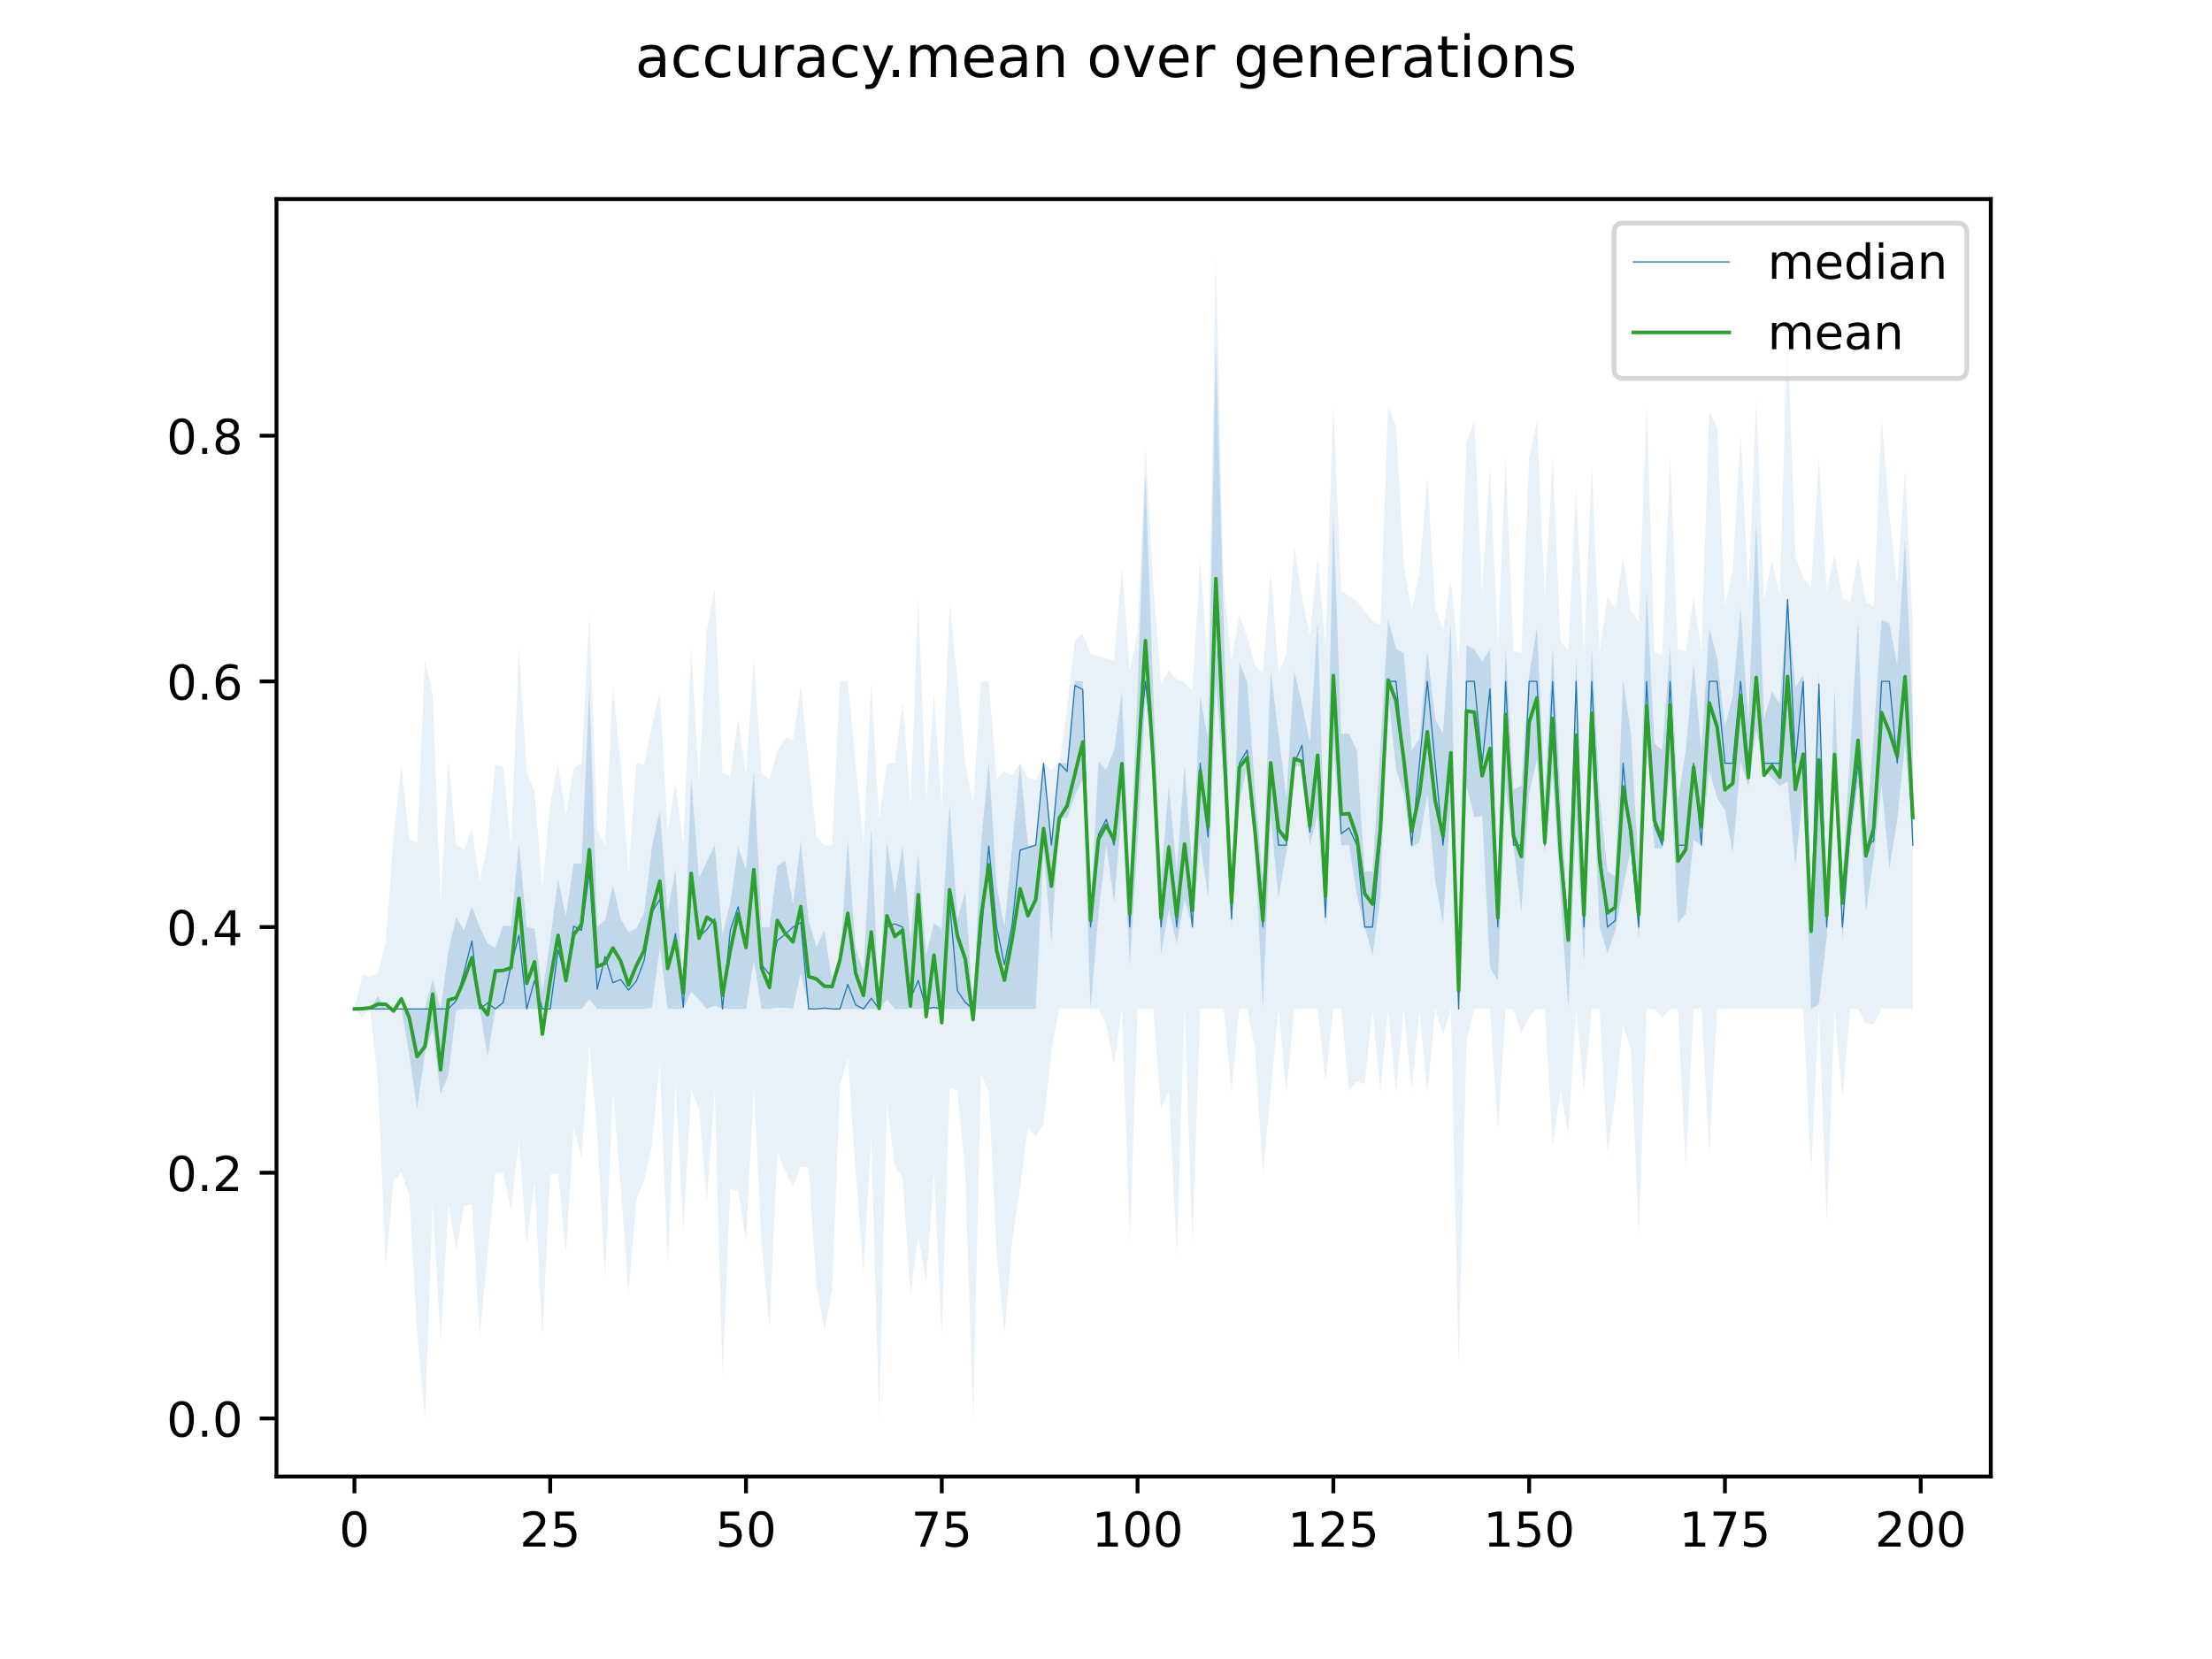 <?xml version="1.0" encoding="utf-8" standalone="no"?>
<!DOCTYPE svg PUBLIC "-//W3C//DTD SVG 1.1//EN"
  "http://www.w3.org/Graphics/SVG/1.1/DTD/svg11.dtd">
<!-- Created with matplotlib (https://matplotlib.org/) -->
<svg height="345.6pt" version="1.1" viewBox="0 0 460.8 345.6" width="460.8pt" xmlns="http://www.w3.org/2000/svg" xmlns:xlink="http://www.w3.org/1999/xlink">
 <defs>
  <style type="text/css">
*{stroke-linecap:butt;stroke-linejoin:round;}
  </style>
 </defs>
 <g id="figure_1">
  <g id="patch_1">
   <path d="M 0 345.6 
L 460.8 345.6 
L 460.8 0 
L 0 0 
z
" style="fill:#ffffff;"/>
  </g>
  <g id="axes_1">
   <g id="patch_2">
    <path d="M 57.6 307.584 
L 414.72 307.584 
L 414.72 41.472 
L 57.6 41.472 
z
" style="fill:#ffffff;"/>
   </g>
   <g id="PolyCollection_1">
    <path clip-path="url(#p782cb8ac5a)" d="M 73.833 210.185 
L 73.833 210.185 
L 75.464 210.185 
L 77.096 210.185 
L 78.727 210.185 
L 80.358 210.185 
L 81.99 210.185 
L 83.621 210.185 
L 85.253 219.739 
L 86.884 230.999 
L 88.516 219.398 
L 90.147 214.279 
L 91.778 227.928 
L 93.41 223.902 
L 95.041 210.465 
L 96.673 210.185 
L 98.304 210.185 
L 99.936 210.185 
L 101.567 220.165 
L 103.198 210.185 
L 104.83 210.185 
L 106.461 210.185 
L 108.093 210.185 
L 109.724 210.185 
L 111.356 210.185 
L 112.987 210.185 
L 114.618 210.185 
L 116.25 210.185 
L 117.881 210.185 
L 119.513 210.185 
L 121.144 210.185 
L 122.776 208.177 
L 124.407 210.185 
L 126.038 210.185 
L 127.67 210.185 
L 129.301 210.185 
L 130.933 210.185 
L 132.564 210.185 
L 134.196 210.185 
L 135.827 209.929 
L 137.458 197.219 
L 139.09 210.185 
L 140.721 210.185 
L 142.353 210.185 
L 143.984 206.602 
L 145.616 208.223 
L 147.247 210.185 
L 148.879 209.502 
L 150.51 210.185 
L 152.141 210.185 
L 153.773 210.185 
L 155.404 210.185 
L 157.036 200.119 
L 158.667 210.185 
L 160.299 210.185 
L 161.93 209.929 
L 163.561 209.929 
L 165.193 210.185 
L 166.824 202.678 
L 168.456 210.185 
L 170.087 210.185 
L 171.719 210.185 
L 173.35 210.185 
L 174.981 210.185 
L 176.613 210.185 
L 178.244 210.185 
L 179.876 210.185 
L 181.507 210.185 
L 183.139 210.185 
L 184.77 208.215 
L 186.401 210.185 
L 188.033 210.185 
L 189.664 210.185 
L 191.296 210.185 
L 192.927 210.185 
L 194.559 210.185 
L 196.19 210.185 
L 197.821 210.185 
L 199.453 210.185 
L 201.084 210.185 
L 202.716 210.185 
L 204.347 210.185 
L 205.979 210.185 
L 207.61 210.185 
L 209.241 210.185 
L 210.873 210.185 
L 212.504 210.185 
L 214.136 210.185 
L 215.767 210.185 
L 217.399 177.172 
L 219.03 196.451 
L 220.661 170.494 
L 222.293 170.356 
L 223.924 165.735 
L 225.556 162.322 
L 227.187 210.185 
L 228.819 190.394 
L 230.45 176.063 
L 232.081 188.006 
L 233.713 168.216 
L 235.344 200.887 
L 236.976 176.063 
L 238.607 145.483 
L 240.239 159.344 
L 241.87 198.839 
L 243.501 189.456 
L 245.133 196.792 
L 246.764 187.323 
L 248.396 193.124 
L 250.027 175.381 
L 251.659 186.982 
L 253.29 142.672 
L 254.921 162.756 
L 256.553 193.124 
L 258.184 167.192 
L 259.816 159.344 
L 261.447 177.002 
L 263.079 210.185 
L 264.71 170.263 
L 266.341 186.982 
L 267.973 177.514 
L 269.604 159.685 
L 271.236 159.6 
L 272.867 176.063 
L 274.499 169.751 
L 276.13 193.124 
L 277.761 155.079 
L 279.393 176.063 
L 281.024 176.063 
L 282.656 186.47 
L 284.287 193.124 
L 285.919 199.01 
L 287.55 186.982 
L 289.181 144.416 
L 290.813 160.197 
L 292.444 165.393 
L 294.076 176.575 
L 295.707 175.381 
L 297.339 165.436 
L 298.97 183.4 
L 300.601 192.442 
L 302.233 167.192 
L 303.864 210.185 
L 305.496 163.78 
L 307.127 170.263 
L 308.759 169.922 
L 310.39 201.48 
L 312.021 204.384 
L 313.653 164.406 
L 315.284 176.063 
L 316.916 190.053 
L 318.547 165.416 
L 320.179 158.278 
L 321.81 177.855 
L 323.441 161.157 
L 325.073 186.47 
L 326.704 210.185 
L 328.336 170.604 
L 329.967 200.801 
L 331.599 157.688 
L 333.23 193.124 
L 334.862 198.584 
L 336.493 193.892 
L 338.124 184.935 
L 339.756 176.831 
L 341.387 195.854 
L 343.019 153.834 
L 344.65 176.746 
L 346.282 176.746 
L 347.913 160.368 
L 349.544 192.271 
L 351.176 190.394 
L 352.807 175.04 
L 354.439 176.063 
L 356.07 160.538 
L 357.702 166.216 
L 359.333 168.727 
L 360.964 177.77 
L 362.596 158.662 
L 364.227 163.852 
L 365.859 152.179 
L 367.49 160.368 
L 369.122 162.074 
L 370.753 163.747 
L 372.384 162.773 
L 374.016 180.414 
L 375.647 164.59 
L 377.279 210.185 
L 378.91 209.173 
L 380.542 195.257 
L 382.173 160.709 
L 383.804 195.683 
L 385.436 176.063 
L 387.067 163.097 
L 388.699 189.883 
L 390.33 178.793 
L 391.962 163.392 
L 393.593 180.926 
L 395.224 170.945 
L 396.856 154.823 
L 398.487 176.063 
L 398.487 150.131 
L 398.487 150.131 
L 396.856 112.257 
L 395.224 138.53 
L 393.593 129.851 
L 391.962 129.179 
L 390.33 152.861 
L 388.699 173.675 
L 387.067 129.317 
L 385.436 156.273 
L 383.804 183.229 
L 382.173 143.222 
L 380.542 190.992 
L 378.91 140.236 
L 377.279 193.124 
L 375.647 140.577 
L 374.016 143.21 
L 372.384 124.882 
L 370.753 146.609 
L 369.122 143.989 
L 367.49 149.79 
L 365.859 108.247 
L 364.227 150.598 
L 362.596 126.619 
L 360.964 145.013 
L 359.333 151.411 
L 357.702 137.052 
L 356.07 130.767 
L 354.439 156.273 
L 352.807 138.112 
L 351.176 156.273 
L 349.544 166.577 
L 347.913 134.862 
L 346.282 156.273 
L 344.65 154.839 
L 343.019 123.175 
L 341.387 181.523 
L 339.756 152.861 
L 338.124 141.541 
L 336.493 182.547 
L 334.862 181.523 
L 333.23 165.676 
L 331.599 135.179 
L 329.967 181.523 
L 328.336 137.08 
L 326.704 192.954 
L 325.073 165.138 
L 323.441 135.052 
L 321.81 165.918 
L 320.179 130.755 
L 318.547 140.786 
L 316.916 163.682 
L 315.284 164.462 
L 313.653 135.082 
L 312.021 183.229 
L 310.39 135.3 
L 308.759 137.848 
L 307.127 135.236 
L 305.496 134.435 
L 303.864 210.185 
L 302.233 129.658 
L 300.601 152.861 
L 298.97 149.79 
L 297.339 135.63 
L 295.707 153.885 
L 294.076 156.273 
L 292.444 136.167 
L 290.813 135.118 
L 289.181 129.087 
L 287.55 155.761 
L 285.919 181.523 
L 284.287 181.523 
L 282.656 156.273 
L 281.024 152.861 
L 279.393 152.861 
L 277.761 106.883 
L 276.13 183.229 
L 274.499 129.317 
L 272.867 154.567 
L 271.236 146.719 
L 269.604 139.895 
L 267.973 166.168 
L 266.341 152.861 
L 264.71 139.735 
L 263.079 183.229 
L 261.447 164.462 
L 259.816 142.006 
L 258.184 138.063 
L 256.553 187.494 
L 254.921 129.829 
L 253.29 71.994 
L 251.659 154.055 
L 250.027 145 
L 248.396 181.523 
L 246.764 159.344 
L 245.133 181.523 
L 243.501 163.609 
L 241.87 183.229 
L 240.239 143.989 
L 238.607 98.693 
L 236.976 143.722 
L 235.344 183.229 
L 233.713 144.211 
L 232.081 156.273 
L 230.45 160.368 
L 228.819 158.662 
L 227.187 190.736 
L 225.556 141.942 
L 223.924 141.942 
L 222.293 159.003 
L 220.661 159.003 
L 219.03 176.063 
L 217.399 159.003 
L 215.767 176.063 
L 214.136 176.063 
L 212.504 159.003 
L 210.873 176.063 
L 209.241 193.124 
L 207.61 184.399 
L 205.979 158.662 
L 204.347 176.063 
L 202.716 210.185 
L 201.084 185.703 
L 199.453 191.557 
L 197.821 167.462 
L 196.19 193.465 
L 194.559 192.348 
L 192.927 198.925 
L 191.296 177.7 
L 189.664 195.854 
L 188.033 176.063 
L 186.401 186.3 
L 184.77 175.245 
L 183.139 210.185 
L 181.507 172.566 
L 179.876 202.252 
L 178.244 197.56 
L 176.613 175.21 
L 174.981 200.906 
L 173.35 204.469 
L 171.719 193.807 
L 170.087 197.256 
L 168.456 191.785 
L 166.824 175.287 
L 165.193 188.347 
L 163.561 179.241 
L 161.93 180.435 
L 160.299 193.124 
L 158.667 193.124 
L 157.036 160.637 
L 155.404 181.121 
L 153.773 176.405 
L 152.141 188.006 
L 150.51 194.679 
L 148.879 176.063 
L 147.247 179.451 
L 145.616 182.888 
L 143.984 162.074 
L 142.353 207.711 
L 140.721 181.182 
L 139.09 190.053 
L 137.458 168.898 
L 135.827 176.234 
L 134.196 190.053 
L 132.564 193.465 
L 130.933 194.148 
L 129.301 191.403 
L 127.67 184.457 
L 126.038 191.674 
L 124.407 193.039 
L 122.776 143.307 
L 121.144 179.902 
L 119.513 179.902 
L 117.881 190.786 
L 116.25 183.144 
L 114.618 195.854 
L 112.987 206.858 
L 111.356 193.465 
L 109.724 193.124 
L 108.093 175.722 
L 106.461 192.99 
L 104.83 192.783 
L 103.198 197.389 
L 101.567 196.536 
L 99.936 193.124 
L 98.304 188.859 
L 96.673 193.807 
L 95.041 191.077 
L 93.41 198.153 
L 91.778 210.185 
L 90.147 204.043 
L 88.516 210.185 
L 86.884 210.185 
L 85.253 210.185 
L 83.621 210.185 
L 81.99 210.185 
L 80.358 210.185 
L 78.727 207.54 
L 77.096 210.185 
L 75.464 210.185 
L 73.833 210.185 
z
" style="fill:#1f77b4;fill-opacity:0.2;"/>
   </g>
   <g id="PolyCollection_2">
    <path clip-path="url(#p782cb8ac5a)" d="M 73.833 210.185 
L 73.833 210.185 
L 75.464 211.891 
L 77.096 210.185 
L 78.727 225.198 
L 80.358 263.755 
L 81.99 246.012 
L 83.621 244.306 
L 85.253 248.861 
L 86.884 277.404 
L 88.516 295.488 
L 90.147 250.567 
L 91.778 279.451 
L 93.41 250.98 
L 95.041 260.343 
L 96.673 251.257 
L 98.304 250.789 
L 99.936 278.427 
L 101.567 261.367 
L 103.198 244.306 
L 104.83 244.306 
L 106.461 252.154 
L 108.093 237.823 
L 109.724 259.319 
L 111.356 246.012 
L 112.987 278.427 
L 114.618 244.647 
L 116.25 244.485 
L 117.881 261.025 
L 119.513 234.752 
L 121.144 241.235 
L 122.776 217.641 
L 124.407 235.776 
L 126.038 266.485 
L 127.67 227.804 
L 129.301 247.036 
L 130.933 269.556 
L 132.564 249.765 
L 134.196 245.947 
L 135.827 238.31 
L 137.458 221.481 
L 139.09 263.414 
L 140.721 225.539 
L 142.353 256.249 
L 143.984 226.904 
L 145.616 230.999 
L 147.247 250.448 
L 148.879 227.245 
L 150.51 286.275 
L 152.141 247.701 
L 153.773 248.059 
L 155.404 258.637 
L 157.036 226.563 
L 158.667 259.319 
L 160.299 276.38 
L 161.93 239.87 
L 163.561 243.965 
L 165.193 247.206 
L 166.824 243.009 
L 168.456 243.282 
L 170.087 267.85 
L 171.719 277.062 
L 173.35 268.873 
L 174.981 226.222 
L 176.613 220.421 
L 178.244 243.965 
L 179.876 265.12 
L 181.507 237.141 
L 183.139 295.488 
L 184.77 229.634 
L 186.401 242.941 
L 188.033 245.33 
L 189.664 269.897 
L 191.296 257.272 
L 192.927 267.167 
L 194.559 244.306 
L 196.19 278.427 
L 197.821 226.563 
L 199.453 227.245 
L 201.084 244.306 
L 202.716 295.488 
L 204.347 223.833 
L 205.979 227.245 
L 207.61 261.025 
L 209.241 277.745 
L 210.873 258.296 
L 212.504 247.377 
L 214.136 234.923 
L 215.767 236.799 
L 217.399 234.271 
L 219.03 218.715 
L 220.661 210.185 
L 222.293 210.185 
L 223.924 210.185 
L 225.556 210.185 
L 227.187 210.185 
L 228.819 210.185 
L 230.45 213.597 
L 232.081 221.786 
L 233.713 210.185 
L 235.344 258.637 
L 236.976 210.185 
L 238.607 210.185 
L 240.239 210.185 
L 241.87 230.999 
L 243.501 227.245 
L 245.133 261.367 
L 246.764 210.185 
L 248.396 258.637 
L 250.027 210.185 
L 251.659 210.185 
L 253.29 210.185 
L 254.921 210.185 
L 256.553 227.245 
L 258.184 210.185 
L 259.816 210.185 
L 261.447 218.374 
L 263.079 244.306 
L 264.71 227.587 
L 266.341 210.185 
L 267.973 227.928 
L 269.604 210.185 
L 271.236 210.185 
L 272.867 210.185 
L 274.499 210.185 
L 276.13 225.198 
L 277.761 210.185 
L 279.393 210.185 
L 281.024 227.245 
L 282.656 225.198 
L 284.287 225.881 
L 285.919 210.185 
L 287.55 227.245 
L 289.181 210.185 
L 290.813 227.587 
L 292.444 210.185 
L 294.076 227.245 
L 295.707 210.185 
L 297.339 227.928 
L 298.97 210.185 
L 300.601 215.644 
L 302.233 210.185 
L 303.864 284.228 
L 305.496 217.009 
L 307.127 210.185 
L 308.759 210.185 
L 310.39 210.185 
L 312.021 235.435 
L 313.653 210.185 
L 315.284 210.185 
L 316.916 215.303 
L 318.547 211.891 
L 320.179 210.185 
L 321.81 210.185 
L 323.441 238.847 
L 325.073 227.245 
L 326.704 236.117 
L 328.336 210.185 
L 329.967 227.245 
L 331.599 210.185 
L 333.23 210.185 
L 334.862 240.553 
L 336.493 228.61 
L 338.124 213.597 
L 339.756 218.715 
L 341.387 257.272 
L 343.019 210.185 
L 344.65 210.185 
L 346.282 211.891 
L 347.913 210.185 
L 349.544 210.185 
L 351.176 243.282 
L 352.807 210.185 
L 354.439 210.185 
L 356.07 240.211 
L 357.702 210.185 
L 359.333 210.185 
L 360.964 210.185 
L 362.596 210.185 
L 364.227 210.185 
L 365.859 210.185 
L 367.49 210.185 
L 369.122 210.185 
L 370.753 210.185 
L 372.384 210.185 
L 374.016 210.185 
L 375.647 210.185 
L 377.279 244.306 
L 378.91 210.185 
L 380.542 254.884 
L 382.173 210.185 
L 383.804 228.61 
L 385.436 210.185 
L 387.067 210.185 
L 388.699 213.256 
L 390.33 213.256 
L 391.962 210.185 
L 393.593 210.185 
L 395.224 210.185 
L 396.856 210.185 
L 398.487 210.185 
L 398.487 130.822 
L 398.487 130.822 
L 396.856 97.926 
L 395.224 121.811 
L 393.593 107.138 
L 391.962 87.007 
L 390.33 126.386 
L 388.699 125.418 
L 387.067 116.01 
L 385.436 125.383 
L 383.804 124.672 
L 382.173 115.328 
L 380.542 123.128 
L 378.91 95.537 
L 377.279 122.493 
L 375.647 120.328 
L 374.016 116.01 
L 372.384 68.923 
L 370.753 124.036 
L 369.122 116.692 
L 367.49 124.8 
L 365.859 83.595 
L 364.227 123.175 
L 362.596 90.419 
L 360.964 118.74 
L 359.333 126.246 
L 357.702 89.054 
L 356.07 85.642 
L 354.439 135.409 
L 352.807 124.199 
L 351.176 135.732 
L 349.544 135.246 
L 347.913 95.537 
L 346.282 136.343 
L 344.65 135.817 
L 343.019 84.618 
L 341.387 129.459 
L 339.756 127.315 
L 338.124 116.01 
L 336.493 126.896 
L 334.862 124.301 
L 333.23 135.598 
L 331.599 97.243 
L 329.967 135.998 
L 328.336 101.679 
L 326.704 135.571 
L 325.073 133.509 
L 323.441 95.537 
L 321.81 124.605 
L 320.179 87.689 
L 318.547 95.537 
L 316.916 136.016 
L 315.284 135.623 
L 313.653 95.537 
L 312.021 134.638 
L 310.39 97.243 
L 308.759 123.517 
L 307.127 87.689 
L 305.496 92.125 
L 303.864 137.456 
L 302.233 120.787 
L 300.601 131.202 
L 298.97 126.588 
L 297.339 99.291 
L 295.707 119.081 
L 294.076 127.156 
L 292.444 118.057 
L 290.813 88.713 
L 289.181 84.618 
L 287.55 130.131 
L 285.919 129.44 
L 284.287 127.384 
L 282.656 125.149 
L 281.024 124.137 
L 279.393 123.029 
L 277.761 83.936 
L 276.13 134.478 
L 274.499 116.01 
L 272.867 132.497 
L 271.236 124.199 
L 269.604 113.963 
L 267.973 136.142 
L 266.341 140.122 
L 264.71 119.081 
L 263.079 140.318 
L 261.447 138.53 
L 259.816 132.729 
L 258.184 127.952 
L 256.553 137.506 
L 254.921 121.811 
L 253.29 53.568 
L 251.659 139.741 
L 250.027 116.351 
L 248.396 143.871 
L 246.764 142.159 
L 245.133 141.552 
L 243.501 139.554 
L 241.87 142.611 
L 240.239 121.469 
L 238.607 92.807 
L 236.976 131.706 
L 235.344 139.673 
L 233.713 118.057 
L 232.081 137.64 
L 230.45 137.181 
L 228.819 136.678 
L 227.187 136.124 
L 225.556 132.047 
L 223.924 133.412 
L 222.293 147.402 
L 220.661 159.003 
L 219.03 160.433 
L 217.399 159.003 
L 215.767 162.557 
L 214.136 161.97 
L 212.504 159.003 
L 210.873 161.44 
L 209.241 160.709 
L 207.61 162.415 
L 205.979 141.942 
L 204.347 141.942 
L 202.716 167.258 
L 201.084 159.003 
L 199.453 141.601 
L 197.821 125.564 
L 196.19 167.849 
L 194.559 144.672 
L 192.927 167.192 
L 191.296 124.882 
L 189.664 167.904 
L 188.033 146.378 
L 186.401 159.003 
L 184.77 159.003 
L 183.139 170.832 
L 181.507 142.283 
L 179.876 175.811 
L 178.244 159.003 
L 176.613 141.942 
L 174.981 141.942 
L 173.35 176.063 
L 171.719 176.093 
L 170.087 174.357 
L 168.456 159.003 
L 166.824 142.966 
L 165.193 154.112 
L 163.561 153.697 
L 161.93 156.614 
L 160.299 162.22 
L 158.667 161.075 
L 157.036 137.506 
L 155.404 161.405 
L 153.773 149.79 
L 152.141 161.644 
L 150.51 161.066 
L 148.879 122.493 
L 147.247 131.365 
L 145.616 162.756 
L 143.984 135.118 
L 142.353 176.063 
L 140.721 163.097 
L 139.09 172.993 
L 137.458 144.331 
L 135.827 151.155 
L 134.196 159.344 
L 132.564 159.003 
L 130.933 181.926 
L 129.301 159.003 
L 127.67 142.966 
L 126.038 176.063 
L 124.407 172.651 
L 122.776 127.952 
L 121.144 159.003 
L 119.513 160.026 
L 117.881 169.922 
L 116.25 159.003 
L 114.618 167.533 
L 112.987 184.807 
L 111.356 164.885 
L 109.724 160.904 
L 108.093 135.118 
L 106.461 176.063 
L 104.83 159.685 
L 103.198 159.344 
L 101.567 175.722 
L 99.936 183.803 
L 98.304 172.651 
L 96.673 177.087 
L 95.041 176.063 
L 93.41 158.32 
L 91.778 188.313 
L 90.147 144.672 
L 88.516 137.506 
L 86.884 175.574 
L 85.253 174.776 
L 83.621 159.685 
L 81.99 174.289 
L 80.358 196.195 
L 78.727 202.678 
L 77.096 203.458 
L 75.464 203.122 
L 73.833 210.185 
z
" style="fill:#1f77b4;fill-opacity:0.1;"/>
   </g>
   <g id="matplotlib.axis_1">
    <g id="xtick_1">
     <g id="line2d_1">
      <defs>
       <path d="M 0 0 
L 0 3.5 
" id="me869262b62" style="stroke:#000000;stroke-width:0.8;"/>
      </defs>
      <g>
       <use style="stroke:#000000;stroke-width:0.8;" x="73.833" xlink:href="#me869262b62" y="307.584"/>
      </g>
     </g>
     <g id="text_1">
      <!-- 0 -->
      <defs>
       <path d="M 31.781 66.406 
Q 24.172 66.406 20.328 58.906 
Q 16.5 51.422 16.5 36.375 
Q 16.5 21.391 20.328 13.891 
Q 24.172 6.391 31.781 6.391 
Q 39.453 6.391 43.281 13.891 
Q 47.125 21.391 47.125 36.375 
Q 47.125 51.422 43.281 58.906 
Q 39.453 66.406 31.781 66.406 
z
M 31.781 74.219 
Q 44.047 74.219 50.516 64.516 
Q 56.984 54.828 56.984 36.375 
Q 56.984 17.969 50.516 8.266 
Q 44.047 -1.422 31.781 -1.422 
Q 19.531 -1.422 13.062 8.266 
Q 6.594 17.969 6.594 36.375 
Q 6.594 54.828 13.062 64.516 
Q 19.531 74.219 31.781 74.219 
z
" id="DejaVuSans-48"/>
      </defs>
      <g transform="translate(70.651 322.182)scale(0.1 -0.1)">
       <use xlink:href="#DejaVuSans-48"/>
      </g>
     </g>
    </g>
    <g id="xtick_2">
     <g id="line2d_2">
      <g>
       <use style="stroke:#000000;stroke-width:0.8;" x="114.618" xlink:href="#me869262b62" y="307.584"/>
      </g>
     </g>
     <g id="text_2">
      <!-- 25 -->
      <defs>
       <path d="M 19.188 8.297 
L 53.609 8.297 
L 53.609 0 
L 7.328 0 
L 7.328 8.297 
Q 12.938 14.109 22.625 23.891 
Q 32.328 33.688 34.812 36.531 
Q 39.547 41.844 41.422 45.531 
Q 43.312 49.219 43.312 52.781 
Q 43.312 58.594 39.234 62.25 
Q 35.156 65.922 28.609 65.922 
Q 23.969 65.922 18.812 64.312 
Q 13.672 62.703 7.812 59.422 
L 7.812 69.391 
Q 13.766 71.781 18.938 73 
Q 24.125 74.219 28.422 74.219 
Q 39.75 74.219 46.484 68.547 
Q 53.219 62.891 53.219 53.422 
Q 53.219 48.922 51.531 44.891 
Q 49.859 40.875 45.406 35.406 
Q 44.188 33.984 37.641 27.219 
Q 31.109 20.453 19.188 8.297 
z
" id="DejaVuSans-50"/>
       <path d="M 10.797 72.906 
L 49.516 72.906 
L 49.516 64.594 
L 19.828 64.594 
L 19.828 46.734 
Q 21.969 47.469 24.109 47.828 
Q 26.266 48.188 28.422 48.188 
Q 40.625 48.188 47.75 41.5 
Q 54.891 34.812 54.891 23.391 
Q 54.891 11.625 47.562 5.094 
Q 40.234 -1.422 26.906 -1.422 
Q 22.312 -1.422 17.547 -0.641 
Q 12.797 0.141 7.719 1.703 
L 7.719 11.625 
Q 12.109 9.234 16.797 8.062 
Q 21.484 6.891 26.703 6.891 
Q 35.156 6.891 40.078 11.328 
Q 45.016 15.766 45.016 23.391 
Q 45.016 31 40.078 35.438 
Q 35.156 39.891 26.703 39.891 
Q 22.75 39.891 18.812 39.016 
Q 14.891 38.141 10.797 36.281 
z
" id="DejaVuSans-53"/>
      </defs>
      <g transform="translate(108.256 322.182)scale(0.1 -0.1)">
       <use xlink:href="#DejaVuSans-50"/>
       <use x="63.623" xlink:href="#DejaVuSans-53"/>
      </g>
     </g>
    </g>
    <g id="xtick_3">
     <g id="line2d_3">
      <g>
       <use style="stroke:#000000;stroke-width:0.8;" x="155.404" xlink:href="#me869262b62" y="307.584"/>
      </g>
     </g>
     <g id="text_3">
      <!-- 50 -->
      <g transform="translate(149.042 322.182)scale(0.1 -0.1)">
       <use xlink:href="#DejaVuSans-53"/>
       <use x="63.623" xlink:href="#DejaVuSans-48"/>
      </g>
     </g>
    </g>
    <g id="xtick_4">
     <g id="line2d_4">
      <g>
       <use style="stroke:#000000;stroke-width:0.8;" x="196.19" xlink:href="#me869262b62" y="307.584"/>
      </g>
     </g>
     <g id="text_4">
      <!-- 75 -->
      <defs>
       <path d="M 8.203 72.906 
L 55.078 72.906 
L 55.078 68.703 
L 28.609 0 
L 18.312 0 
L 43.219 64.594 
L 8.203 64.594 
z
" id="DejaVuSans-55"/>
      </defs>
      <g transform="translate(189.827 322.182)scale(0.1 -0.1)">
       <use xlink:href="#DejaVuSans-55"/>
       <use x="63.623" xlink:href="#DejaVuSans-53"/>
      </g>
     </g>
    </g>
    <g id="xtick_5">
     <g id="line2d_5">
      <g>
       <use style="stroke:#000000;stroke-width:0.8;" x="236.976" xlink:href="#me869262b62" y="307.584"/>
      </g>
     </g>
     <g id="text_5">
      <!-- 100 -->
      <defs>
       <path d="M 12.406 8.297 
L 28.516 8.297 
L 28.516 63.922 
L 10.984 60.406 
L 10.984 69.391 
L 28.422 72.906 
L 38.281 72.906 
L 38.281 8.297 
L 54.391 8.297 
L 54.391 0 
L 12.406 0 
z
" id="DejaVuSans-49"/>
      </defs>
      <g transform="translate(227.432 322.182)scale(0.1 -0.1)">
       <use xlink:href="#DejaVuSans-49"/>
       <use x="63.623" xlink:href="#DejaVuSans-48"/>
       <use x="127.246" xlink:href="#DejaVuSans-48"/>
      </g>
     </g>
    </g>
    <g id="xtick_6">
     <g id="line2d_6">
      <g>
       <use style="stroke:#000000;stroke-width:0.8;" x="277.761" xlink:href="#me869262b62" y="307.584"/>
      </g>
     </g>
     <g id="text_6">
      <!-- 125 -->
      <g transform="translate(268.218 322.182)scale(0.1 -0.1)">
       <use xlink:href="#DejaVuSans-49"/>
       <use x="63.623" xlink:href="#DejaVuSans-50"/>
       <use x="127.246" xlink:href="#DejaVuSans-53"/>
      </g>
     </g>
    </g>
    <g id="xtick_7">
     <g id="line2d_7">
      <g>
       <use style="stroke:#000000;stroke-width:0.8;" x="318.547" xlink:href="#me869262b62" y="307.584"/>
      </g>
     </g>
     <g id="text_7">
      <!-- 150 -->
      <g transform="translate(309.003 322.182)scale(0.1 -0.1)">
       <use xlink:href="#DejaVuSans-49"/>
       <use x="63.623" xlink:href="#DejaVuSans-53"/>
       <use x="127.246" xlink:href="#DejaVuSans-48"/>
      </g>
     </g>
    </g>
    <g id="xtick_8">
     <g id="line2d_8">
      <g>
       <use style="stroke:#000000;stroke-width:0.8;" x="359.333" xlink:href="#me869262b62" y="307.584"/>
      </g>
     </g>
     <g id="text_8">
      <!-- 175 -->
      <g transform="translate(349.789 322.182)scale(0.1 -0.1)">
       <use xlink:href="#DejaVuSans-49"/>
       <use x="63.623" xlink:href="#DejaVuSans-55"/>
       <use x="127.246" xlink:href="#DejaVuSans-53"/>
      </g>
     </g>
    </g>
    <g id="xtick_9">
     <g id="line2d_9">
      <g>
       <use style="stroke:#000000;stroke-width:0.8;" x="400.119" xlink:href="#me869262b62" y="307.584"/>
      </g>
     </g>
     <g id="text_9">
      <!-- 200 -->
      <g transform="translate(390.575 322.182)scale(0.1 -0.1)">
       <use xlink:href="#DejaVuSans-50"/>
       <use x="63.623" xlink:href="#DejaVuSans-48"/>
       <use x="127.246" xlink:href="#DejaVuSans-48"/>
      </g>
     </g>
    </g>
   </g>
   <g id="matplotlib.axis_2">
    <g id="ytick_1">
     <g id="line2d_10">
      <defs>
       <path d="M 0 0 
L -3.5 0 
" id="mc6e40d42b6" style="stroke:#000000;stroke-width:0.8;"/>
      </defs>
      <g>
       <use style="stroke:#000000;stroke-width:0.8;" x="57.6" xlink:href="#mc6e40d42b6" y="295.488"/>
      </g>
     </g>
     <g id="text_10">
      <!-- 0.0 -->
      <defs>
       <path d="M 10.688 12.406 
L 21 12.406 
L 21 0 
L 10.688 0 
z
" id="DejaVuSans-46"/>
      </defs>
      <g transform="translate(34.697 299.287)scale(0.1 -0.1)">
       <use xlink:href="#DejaVuSans-48"/>
       <use x="63.623" xlink:href="#DejaVuSans-46"/>
       <use x="95.41" xlink:href="#DejaVuSans-48"/>
      </g>
     </g>
    </g>
    <g id="ytick_2">
     <g id="line2d_11">
      <g>
       <use style="stroke:#000000;stroke-width:0.8;" x="57.6" xlink:href="#mc6e40d42b6" y="244.306"/>
      </g>
     </g>
     <g id="text_11">
      <!-- 0.2 -->
      <g transform="translate(34.697 248.105)scale(0.1 -0.1)">
       <use xlink:href="#DejaVuSans-48"/>
       <use x="63.623" xlink:href="#DejaVuSans-46"/>
       <use x="95.41" xlink:href="#DejaVuSans-50"/>
      </g>
     </g>
    </g>
    <g id="ytick_3">
     <g id="line2d_12">
      <g>
       <use style="stroke:#000000;stroke-width:0.8;" x="57.6" xlink:href="#mc6e40d42b6" y="193.124"/>
      </g>
     </g>
     <g id="text_12">
      <!-- 0.4 -->
      <defs>
       <path d="M 37.797 64.312 
L 12.891 25.391 
L 37.797 25.391 
z
M 35.203 72.906 
L 47.609 72.906 
L 47.609 25.391 
L 58.016 25.391 
L 58.016 17.188 
L 47.609 17.188 
L 47.609 0 
L 37.797 0 
L 37.797 17.188 
L 4.891 17.188 
L 4.891 26.703 
z
" id="DejaVuSans-52"/>
      </defs>
      <g transform="translate(34.697 196.923)scale(0.1 -0.1)">
       <use xlink:href="#DejaVuSans-48"/>
       <use x="63.623" xlink:href="#DejaVuSans-46"/>
       <use x="95.41" xlink:href="#DejaVuSans-52"/>
      </g>
     </g>
    </g>
    <g id="ytick_4">
     <g id="line2d_13">
      <g>
       <use style="stroke:#000000;stroke-width:0.8;" x="57.6" xlink:href="#mc6e40d42b6" y="141.942"/>
      </g>
     </g>
     <g id="text_13">
      <!-- 0.6 -->
      <defs>
       <path d="M 33.016 40.375 
Q 26.375 40.375 22.484 35.828 
Q 18.609 31.297 18.609 23.391 
Q 18.609 15.531 22.484 10.953 
Q 26.375 6.391 33.016 6.391 
Q 39.656 6.391 43.531 10.953 
Q 47.406 15.531 47.406 23.391 
Q 47.406 31.297 43.531 35.828 
Q 39.656 40.375 33.016 40.375 
z
M 52.594 71.297 
L 52.594 62.312 
Q 48.875 64.062 45.094 64.984 
Q 41.312 65.922 37.594 65.922 
Q 27.828 65.922 22.672 59.328 
Q 17.531 52.734 16.797 39.406 
Q 19.672 43.656 24.016 45.922 
Q 28.375 48.188 33.594 48.188 
Q 44.578 48.188 50.953 41.516 
Q 57.328 34.859 57.328 23.391 
Q 57.328 12.156 50.688 5.359 
Q 44.047 -1.422 33.016 -1.422 
Q 20.359 -1.422 13.672 8.266 
Q 6.984 17.969 6.984 36.375 
Q 6.984 53.656 15.188 63.938 
Q 23.391 74.219 37.203 74.219 
Q 40.922 74.219 44.703 73.484 
Q 48.484 72.75 52.594 71.297 
z
" id="DejaVuSans-54"/>
      </defs>
      <g transform="translate(34.697 145.741)scale(0.1 -0.1)">
       <use xlink:href="#DejaVuSans-48"/>
       <use x="63.623" xlink:href="#DejaVuSans-46"/>
       <use x="95.41" xlink:href="#DejaVuSans-54"/>
      </g>
     </g>
    </g>
    <g id="ytick_5">
     <g id="line2d_14">
      <g>
       <use style="stroke:#000000;stroke-width:0.8;" x="57.6" xlink:href="#mc6e40d42b6" y="90.76"/>
      </g>
     </g>
     <g id="text_14">
      <!-- 0.8 -->
      <defs>
       <path d="M 31.781 34.625 
Q 24.75 34.625 20.719 30.859 
Q 16.703 27.094 16.703 20.516 
Q 16.703 13.922 20.719 10.156 
Q 24.75 6.391 31.781 6.391 
Q 38.812 6.391 42.859 10.172 
Q 46.922 13.969 46.922 20.516 
Q 46.922 27.094 42.891 30.859 
Q 38.875 34.625 31.781 34.625 
z
M 21.922 38.812 
Q 15.578 40.375 12.031 44.719 
Q 8.5 49.078 8.5 55.328 
Q 8.5 64.062 14.719 69.141 
Q 20.953 74.219 31.781 74.219 
Q 42.672 74.219 48.875 69.141 
Q 55.078 64.062 55.078 55.328 
Q 55.078 49.078 51.531 44.719 
Q 48 40.375 41.703 38.812 
Q 48.828 37.156 52.797 32.312 
Q 56.781 27.484 56.781 20.516 
Q 56.781 9.906 50.312 4.234 
Q 43.844 -1.422 31.781 -1.422 
Q 19.734 -1.422 13.25 4.234 
Q 6.781 9.906 6.781 20.516 
Q 6.781 27.484 10.781 32.312 
Q 14.797 37.156 21.922 38.812 
z
M 18.312 54.391 
Q 18.312 48.734 21.844 45.562 
Q 25.391 42.391 31.781 42.391 
Q 38.141 42.391 41.719 45.562 
Q 45.312 48.734 45.312 54.391 
Q 45.312 60.062 41.719 63.234 
Q 38.141 66.406 31.781 66.406 
Q 25.391 66.406 21.844 63.234 
Q 18.312 60.062 18.312 54.391 
z
" id="DejaVuSans-56"/>
      </defs>
      <g transform="translate(34.697 94.559)scale(0.1 -0.1)">
       <use xlink:href="#DejaVuSans-48"/>
       <use x="63.623" xlink:href="#DejaVuSans-46"/>
       <use x="95.41" xlink:href="#DejaVuSans-56"/>
      </g>
     </g>
    </g>
   </g>
   <g id="line2d_15">
    <path clip-path="url(#p782cb8ac5a)" d="M 73.833 210.185 
L 93.41 210.185 
L 95.041 208.479 
L 96.673 202.507 
L 98.304 196.024 
L 99.936 210.185 
L 101.567 208.942 
L 103.198 210.185 
L 104.83 208.82 
L 106.461 201.098 
L 108.093 194.83 
L 109.724 210.185 
L 111.356 204.214 
L 112.987 210.185 
L 114.618 210.185 
L 116.25 197.901 
L 117.881 203.702 
L 119.513 192.954 
L 121.144 193.807 
L 122.776 181.767 
L 124.407 206.09 
L 126.038 199.266 
L 127.67 204.725 
L 129.301 204.043 
L 130.933 206.261 
L 132.564 204.384 
L 134.196 200.043 
L 135.827 190.053 
L 137.458 187.323 
L 139.09 201.313 
L 140.721 194.489 
L 142.353 209.844 
L 143.984 183.911 
L 145.616 195.171 
L 147.247 193.636 
L 148.879 191.418 
L 150.51 210.185 
L 152.141 193.731 
L 153.773 188.916 
L 155.404 196.988 
L 157.036 183.058 
L 158.667 200.972 
L 160.299 203.019 
L 161.93 195.903 
L 163.561 194.66 
L 165.193 193.124 
L 166.824 192.203 
L 168.456 210.185 
L 170.087 210.185 
L 171.719 210.014 
L 173.35 210.185 
L 174.981 210.185 
L 176.613 205.067 
L 178.244 209.332 
L 179.876 210.185 
L 181.507 207.967 
L 183.139 210.185 
L 184.77 193.124 
L 186.401 192.442 
L 188.033 193.124 
L 189.664 208.048 
L 191.296 204.214 
L 192.927 210.185 
L 194.559 209.844 
L 196.19 210.185 
L 197.821 188.006 
L 199.453 206.402 
L 201.084 208.82 
L 202.716 210.185 
L 204.347 195.442 
L 205.979 176.234 
L 207.61 193.124 
L 209.241 200.972 
L 210.873 192.442 
L 212.504 177.087 
L 215.767 176.063 
L 217.399 159.003 
L 219.03 176.063 
L 220.661 159.003 
L 222.293 160.709 
L 223.924 142.795 
L 225.556 143.648 
L 227.187 193.124 
L 228.819 173.846 
L 230.45 170.689 
L 232.081 176.063 
L 233.713 159.003 
L 235.344 193.124 
L 236.976 159.003 
L 238.607 141.942 
L 240.239 156.614 
L 241.87 193.124 
L 243.501 176.063 
L 245.133 193.124 
L 246.764 176.063 
L 248.396 193.124 
L 250.027 159.003 
L 251.659 174.357 
L 253.29 124.882 
L 256.553 191.418 
L 258.184 159.003 
L 259.816 156.273 
L 261.447 172.993 
L 263.079 193.124 
L 264.71 159.003 
L 266.341 176.063 
L 267.973 176.063 
L 269.604 159.003 
L 271.236 155.249 
L 272.867 173.334 
L 274.499 159.003 
L 276.13 191.077 
L 277.761 141.942 
L 279.393 173.675 
L 281.024 172.481 
L 282.656 176.063 
L 284.287 193.124 
L 285.919 193.124 
L 287.55 175.381 
L 289.181 141.942 
L 290.813 141.942 
L 294.076 176.063 
L 297.339 141.942 
L 300.601 176.063 
L 302.233 159.003 
L 303.864 210.185 
L 305.496 141.942 
L 307.127 141.942 
L 308.759 159.003 
L 310.39 143.478 
L 312.021 193.124 
L 313.653 141.942 
L 315.284 176.063 
L 316.916 176.063 
L 318.547 141.942 
L 320.179 141.942 
L 321.81 176.063 
L 323.441 141.942 
L 325.073 176.063 
L 326.704 193.124 
L 328.336 141.942 
L 329.967 193.124 
L 331.599 141.942 
L 333.23 176.063 
L 334.862 193.124 
L 336.493 191.759 
L 338.124 159.003 
L 341.387 193.124 
L 343.019 141.942 
L 344.65 171.969 
L 346.282 176.063 
L 347.913 141.942 
L 349.544 176.063 
L 351.176 176.063 
L 352.807 159.003 
L 354.439 176.063 
L 356.07 141.942 
L 357.702 141.942 
L 359.333 159.003 
L 360.964 159.003 
L 362.596 141.942 
L 364.227 159.003 
L 365.859 141.942 
L 367.49 159.003 
L 370.753 159.003 
L 372.384 124.882 
L 374.016 159.003 
L 375.647 141.942 
L 377.279 193.124 
L 378.91 142.514 
L 380.542 193.124 
L 382.173 159.003 
L 383.804 193.124 
L 385.436 172.651 
L 387.067 159.003 
L 388.699 176.063 
L 390.33 175.21 
L 391.962 141.942 
L 393.593 141.942 
L 395.224 159.003 
L 396.856 140.748 
L 398.487 176.063 
L 398.487 176.063 
" style="fill:none;stroke:#1f77b4;stroke-linecap:square;stroke-width:0.25;"/>
   </g>
   <g id="line2d_16">
    <path clip-path="url(#p782cb8ac5a)" d="M 73.833 210.185 
L 75.464 210.131 
L 77.096 209.962 
L 78.727 209.178 
L 80.358 209.213 
L 81.99 210.613 
L 83.621 208.081 
L 85.253 211.985 
L 86.884 220.102 
L 88.516 218.035 
L 90.147 207.097 
L 91.778 222.855 
L 93.41 208.326 
L 95.041 207.874 
L 96.673 204.118 
L 98.304 199.484 
L 99.936 209.149 
L 101.567 211.373 
L 103.198 202.245 
L 104.83 202.162 
L 106.461 201.604 
L 108.093 187.145 
L 109.724 204.837 
L 111.356 200.367 
L 112.987 215.431 
L 114.618 204.23 
L 116.25 194.852 
L 117.881 204.27 
L 119.513 194.703 
L 121.144 192.585 
L 122.776 176.999 
L 124.407 201.345 
L 126.038 200.667 
L 127.67 197.487 
L 129.301 200.197 
L 130.933 205.169 
L 132.564 201.155 
L 134.196 197.96 
L 135.827 189.409 
L 137.458 183.578 
L 139.09 201.731 
L 140.721 195.864 
L 142.353 206.892 
L 143.984 181.935 
L 145.616 195.462 
L 147.247 191.071 
L 148.879 192.149 
L 150.51 207.35 
L 152.141 197.906 
L 153.773 190.317 
L 155.404 197.384 
L 157.036 181.163 
L 158.667 201.763 
L 160.299 205.708 
L 161.93 191.746 
L 163.561 194.428 
L 165.193 196.216 
L 166.824 188.879 
L 168.456 203.425 
L 170.087 203.947 
L 171.719 205.442 
L 173.35 205.519 
L 174.981 199.956 
L 176.613 190.231 
L 178.244 202.753 
L 179.876 207.369 
L 181.507 194.148 
L 183.139 210.081 
L 184.77 190.777 
L 186.401 195.082 
L 188.033 193.761 
L 189.664 209.569 
L 191.296 186.383 
L 192.927 211.759 
L 194.559 198.964 
L 196.19 213.037 
L 197.821 185.342 
L 199.453 194.984 
L 201.084 199.789 
L 202.716 212.418 
L 204.347 191.134 
L 205.979 180.151 
L 207.61 198.022 
L 209.241 204.182 
L 210.873 195.529 
L 212.504 185.139 
L 214.136 190.755 
L 215.767 187.401 
L 217.399 172.608 
L 219.03 184.622 
L 220.661 170.466 
L 222.293 167.864 
L 225.556 154.56 
L 227.187 191.748 
L 228.819 174.85 
L 230.45 171.928 
L 232.081 174.96 
L 233.713 159.083 
L 235.344 190.402 
L 236.976 160.761 
L 238.607 133.475 
L 240.239 158.679 
L 241.87 191.259 
L 243.501 176.547 
L 245.133 190.861 
L 246.764 175.82 
L 248.396 189.672 
L 250.027 160.647 
L 251.659 172.237 
L 253.29 120.53 
L 256.553 188.038 
L 258.184 159.821 
L 259.816 157.799 
L 261.447 173.251 
L 263.079 191.756 
L 264.71 158.908 
L 266.341 172.796 
L 267.973 174.946 
L 269.604 158.044 
L 271.236 158.658 
L 272.867 172.075 
L 274.499 157.324 
L 276.13 186.759 
L 277.761 140.732 
L 279.393 169.621 
L 281.024 169.503 
L 282.656 174.341 
L 284.287 186.149 
L 285.919 188.343 
L 287.55 172.78 
L 289.181 141.689 
L 290.813 145.994 
L 292.444 158.231 
L 294.076 173.158 
L 295.707 165.392 
L 297.339 152.445 
L 298.97 166.774 
L 300.601 174.11 
L 302.233 156.795 
L 303.864 206.375 
L 305.496 148.094 
L 307.127 148.368 
L 308.759 161.623 
L 310.39 155.92 
L 312.021 191.203 
L 313.653 148.829 
L 315.284 174.116 
L 316.916 178.424 
L 318.547 150.432 
L 320.179 145.37 
L 321.81 175.522 
L 323.441 149.669 
L 325.073 177.711 
L 326.704 195.838 
L 328.336 153.15 
L 329.967 190.633 
L 331.599 148.564 
L 333.23 179.332 
L 334.862 190.165 
L 336.493 189.037 
L 338.124 163.934 
L 339.756 173.222 
L 341.387 190.573 
L 343.019 147.055 
L 344.65 170.964 
L 346.282 174.996 
L 347.913 146.908 
L 349.544 179.403 
L 351.176 176.971 
L 352.807 159.808 
L 354.439 172.251 
L 356.07 146.427 
L 357.702 151.404 
L 359.333 164.525 
L 360.964 163.207 
L 362.596 144.891 
L 364.227 161.96 
L 365.859 141.123 
L 367.49 161.502 
L 369.122 159.494 
L 370.753 161.893 
L 372.384 140.902 
L 374.016 164.454 
L 375.647 157.114 
L 377.279 194.005 
L 378.91 158.284 
L 380.542 190.781 
L 382.173 157.157 
L 383.804 188.127 
L 385.436 169.821 
L 387.067 154.243 
L 388.699 178.272 
L 390.33 172.491 
L 391.962 148.455 
L 393.593 152.418 
L 395.224 157.559 
L 396.856 140.956 
L 398.487 170.312 
L 398.487 170.312 
" style="fill:none;stroke:#2ca02c;stroke-linecap:square;stroke-width:0.75;"/>
   </g>
   <g id="patch_3">
    <path d="M 57.6 307.584 
L 57.6 41.472 
" style="fill:none;stroke:#000000;stroke-linecap:square;stroke-linejoin:miter;stroke-width:0.8;"/>
   </g>
   <g id="patch_4">
    <path d="M 414.72 307.584 
L 414.72 41.472 
" style="fill:none;stroke:#000000;stroke-linecap:square;stroke-linejoin:miter;stroke-width:0.8;"/>
   </g>
   <g id="patch_5">
    <path d="M 57.6 307.584 
L 414.72 307.584 
" style="fill:none;stroke:#000000;stroke-linecap:square;stroke-linejoin:miter;stroke-width:0.8;"/>
   </g>
   <g id="patch_6">
    <path d="M 57.6 41.472 
L 414.72 41.472 
" style="fill:none;stroke:#000000;stroke-linecap:square;stroke-linejoin:miter;stroke-width:0.8;"/>
   </g>
   <g id="legend_1">
    <g id="patch_7">
     <path d="M 338.234 78.828 
L 407.72 78.828 
Q 409.72 78.828 409.72 76.828 
L 409.72 48.472 
Q 409.72 46.472 407.72 46.472 
L 338.234 46.472 
Q 336.234 46.472 336.234 48.472 
L 336.234 76.828 
Q 336.234 78.828 338.234 78.828 
z
" style="fill:#ffffff;opacity:0.8;stroke:#cccccc;stroke-linejoin:miter;"/>
    </g>
    <g id="line2d_17">
     <path d="M 340.234 54.57 
L 360.234 54.57 
" style="fill:none;stroke:#1f77b4;stroke-linecap:square;stroke-width:0.25;"/>
    </g>
    <g id="line2d_18"/>
    <g id="text_15">
     <!-- median -->
     <defs>
      <path d="M 52 44.188 
Q 55.375 50.25 60.062 53.125 
Q 64.75 56 71.094 56 
Q 79.641 56 84.281 50.016 
Q 88.922 44.047 88.922 33.016 
L 88.922 0 
L 79.891 0 
L 79.891 32.719 
Q 79.891 40.578 77.094 44.375 
Q 74.312 48.188 68.609 48.188 
Q 61.625 48.188 57.562 43.547 
Q 53.516 38.922 53.516 30.906 
L 53.516 0 
L 44.484 0 
L 44.484 32.719 
Q 44.484 40.625 41.703 44.406 
Q 38.922 48.188 33.109 48.188 
Q 26.219 48.188 22.156 43.531 
Q 18.109 38.875 18.109 30.906 
L 18.109 0 
L 9.078 0 
L 9.078 54.688 
L 18.109 54.688 
L 18.109 46.188 
Q 21.188 51.219 25.484 53.609 
Q 29.781 56 35.688 56 
Q 41.656 56 45.828 52.969 
Q 50 49.953 52 44.188 
z
" id="DejaVuSans-109"/>
      <path d="M 56.203 29.594 
L 56.203 25.203 
L 14.891 25.203 
Q 15.484 15.922 20.484 11.062 
Q 25.484 6.203 34.422 6.203 
Q 39.594 6.203 44.453 7.469 
Q 49.312 8.734 54.109 11.281 
L 54.109 2.781 
Q 49.266 0.734 44.188 -0.344 
Q 39.109 -1.422 33.891 -1.422 
Q 20.797 -1.422 13.156 6.188 
Q 5.516 13.812 5.516 26.812 
Q 5.516 40.234 12.766 48.109 
Q 20.016 56 32.328 56 
Q 43.359 56 49.781 48.891 
Q 56.203 41.797 56.203 29.594 
z
M 47.219 32.234 
Q 47.125 39.594 43.094 43.984 
Q 39.062 48.391 32.422 48.391 
Q 24.906 48.391 20.391 44.141 
Q 15.875 39.891 15.188 32.172 
z
" id="DejaVuSans-101"/>
      <path d="M 45.406 46.391 
L 45.406 75.984 
L 54.391 75.984 
L 54.391 0 
L 45.406 0 
L 45.406 8.203 
Q 42.578 3.328 38.25 0.953 
Q 33.938 -1.422 27.875 -1.422 
Q 17.969 -1.422 11.734 6.484 
Q 5.516 14.406 5.516 27.297 
Q 5.516 40.188 11.734 48.094 
Q 17.969 56 27.875 56 
Q 33.938 56 38.25 53.625 
Q 42.578 51.266 45.406 46.391 
z
M 14.797 27.297 
Q 14.797 17.391 18.875 11.75 
Q 22.953 6.109 30.078 6.109 
Q 37.203 6.109 41.297 11.75 
Q 45.406 17.391 45.406 27.297 
Q 45.406 37.203 41.297 42.844 
Q 37.203 48.484 30.078 48.484 
Q 22.953 48.484 18.875 42.844 
Q 14.797 37.203 14.797 27.297 
z
" id="DejaVuSans-100"/>
      <path d="M 9.422 54.688 
L 18.406 54.688 
L 18.406 0 
L 9.422 0 
z
M 9.422 75.984 
L 18.406 75.984 
L 18.406 64.594 
L 9.422 64.594 
z
" id="DejaVuSans-105"/>
      <path d="M 34.281 27.484 
Q 23.391 27.484 19.188 25 
Q 14.984 22.516 14.984 16.5 
Q 14.984 11.719 18.141 8.906 
Q 21.297 6.109 26.703 6.109 
Q 34.188 6.109 38.703 11.406 
Q 43.219 16.703 43.219 25.484 
L 43.219 27.484 
z
M 52.203 31.203 
L 52.203 0 
L 43.219 0 
L 43.219 8.297 
Q 40.141 3.328 35.547 0.953 
Q 30.953 -1.422 24.312 -1.422 
Q 15.922 -1.422 10.953 3.297 
Q 6 8.016 6 15.922 
Q 6 25.141 12.172 29.828 
Q 18.359 34.516 30.609 34.516 
L 43.219 34.516 
L 43.219 35.406 
Q 43.219 41.609 39.141 45 
Q 35.062 48.391 27.688 48.391 
Q 23 48.391 18.547 47.266 
Q 14.109 46.141 10.016 43.891 
L 10.016 52.203 
Q 14.938 54.109 19.578 55.047 
Q 24.219 56 28.609 56 
Q 40.484 56 46.344 49.844 
Q 52.203 43.703 52.203 31.203 
z
" id="DejaVuSans-97"/>
      <path d="M 54.891 33.016 
L 54.891 0 
L 45.906 0 
L 45.906 32.719 
Q 45.906 40.484 42.875 44.328 
Q 39.844 48.188 33.797 48.188 
Q 26.516 48.188 22.312 43.547 
Q 18.109 38.922 18.109 30.906 
L 18.109 0 
L 9.078 0 
L 9.078 54.688 
L 18.109 54.688 
L 18.109 46.188 
Q 21.344 51.125 25.703 53.562 
Q 30.078 56 35.797 56 
Q 45.219 56 50.047 50.172 
Q 54.891 44.344 54.891 33.016 
z
" id="DejaVuSans-110"/>
     </defs>
     <g transform="translate(368.234 58.07)scale(0.1 -0.1)">
      <use xlink:href="#DejaVuSans-109"/>
      <use x="97.412" xlink:href="#DejaVuSans-101"/>
      <use x="158.936" xlink:href="#DejaVuSans-100"/>
      <use x="222.412" xlink:href="#DejaVuSans-105"/>
      <use x="250.195" xlink:href="#DejaVuSans-97"/>
      <use x="311.475" xlink:href="#DejaVuSans-110"/>
     </g>
    </g>
    <g id="line2d_19">
     <path d="M 340.234 69.249 
L 360.234 69.249 
" style="fill:none;stroke:#2ca02c;stroke-linecap:square;stroke-width:0.75;"/>
    </g>
    <g id="line2d_20"/>
    <g id="text_16">
     <!-- mean -->
     <g transform="translate(368.234 72.749)scale(0.1 -0.1)">
      <use xlink:href="#DejaVuSans-109"/>
      <use x="97.412" xlink:href="#DejaVuSans-101"/>
      <use x="158.936" xlink:href="#DejaVuSans-97"/>
      <use x="220.215" xlink:href="#DejaVuSans-110"/>
     </g>
    </g>
   </g>
  </g>
  <g id="text_17">
   <!-- accuracy.mean over generations -->
   <defs>
    <path d="M 48.781 52.594 
L 48.781 44.188 
Q 44.969 46.297 41.141 47.344 
Q 37.312 48.391 33.406 48.391 
Q 24.656 48.391 19.812 42.844 
Q 14.984 37.312 14.984 27.297 
Q 14.984 17.281 19.812 11.734 
Q 24.656 6.203 33.406 6.203 
Q 37.312 6.203 41.141 7.25 
Q 44.969 8.297 48.781 10.406 
L 48.781 2.094 
Q 45.016 0.344 40.984 -0.531 
Q 36.969 -1.422 32.422 -1.422 
Q 20.062 -1.422 12.781 6.344 
Q 5.516 14.109 5.516 27.297 
Q 5.516 40.672 12.859 48.328 
Q 20.219 56 33.016 56 
Q 37.156 56 41.109 55.141 
Q 45.062 54.297 48.781 52.594 
z
" id="DejaVuSans-99"/>
    <path d="M 8.5 21.578 
L 8.5 54.688 
L 17.484 54.688 
L 17.484 21.922 
Q 17.484 14.156 20.5 10.266 
Q 23.531 6.391 29.594 6.391 
Q 36.859 6.391 41.078 11.031 
Q 45.312 15.672 45.312 23.688 
L 45.312 54.688 
L 54.297 54.688 
L 54.297 0 
L 45.312 0 
L 45.312 8.406 
Q 42.047 3.422 37.719 1 
Q 33.406 -1.422 27.688 -1.422 
Q 18.266 -1.422 13.375 4.438 
Q 8.5 10.297 8.5 21.578 
z
M 31.109 56 
z
" id="DejaVuSans-117"/>
    <path d="M 41.109 46.297 
Q 39.594 47.172 37.812 47.578 
Q 36.031 48 33.891 48 
Q 26.266 48 22.188 43.047 
Q 18.109 38.094 18.109 28.812 
L 18.109 0 
L 9.078 0 
L 9.078 54.688 
L 18.109 54.688 
L 18.109 46.188 
Q 20.953 51.172 25.484 53.578 
Q 30.031 56 36.531 56 
Q 37.453 56 38.578 55.875 
Q 39.703 55.766 41.062 55.516 
z
" id="DejaVuSans-114"/>
    <path d="M 32.172 -5.078 
Q 28.375 -14.844 24.75 -17.812 
Q 21.141 -20.797 15.094 -20.797 
L 7.906 -20.797 
L 7.906 -13.281 
L 13.188 -13.281 
Q 16.891 -13.281 18.938 -11.516 
Q 21 -9.766 23.484 -3.219 
L 25.094 0.875 
L 2.984 54.688 
L 12.5 54.688 
L 29.594 11.922 
L 46.688 54.688 
L 56.203 54.688 
z
" id="DejaVuSans-121"/>
    <path id="DejaVuSans-32"/>
    <path d="M 30.609 48.391 
Q 23.391 48.391 19.188 42.75 
Q 14.984 37.109 14.984 27.297 
Q 14.984 17.484 19.156 11.844 
Q 23.344 6.203 30.609 6.203 
Q 37.797 6.203 41.984 11.859 
Q 46.188 17.531 46.188 27.297 
Q 46.188 37.016 41.984 42.703 
Q 37.797 48.391 30.609 48.391 
z
M 30.609 56 
Q 42.328 56 49.016 48.375 
Q 55.719 40.766 55.719 27.297 
Q 55.719 13.875 49.016 6.219 
Q 42.328 -1.422 30.609 -1.422 
Q 18.844 -1.422 12.172 6.219 
Q 5.516 13.875 5.516 27.297 
Q 5.516 40.766 12.172 48.375 
Q 18.844 56 30.609 56 
z
" id="DejaVuSans-111"/>
    <path d="M 2.984 54.688 
L 12.5 54.688 
L 29.594 8.797 
L 46.688 54.688 
L 56.203 54.688 
L 35.688 0 
L 23.484 0 
z
" id="DejaVuSans-118"/>
    <path d="M 45.406 27.984 
Q 45.406 37.75 41.375 43.109 
Q 37.359 48.484 30.078 48.484 
Q 22.859 48.484 18.828 43.109 
Q 14.797 37.75 14.797 27.984 
Q 14.797 18.266 18.828 12.891 
Q 22.859 7.516 30.078 7.516 
Q 37.359 7.516 41.375 12.891 
Q 45.406 18.266 45.406 27.984 
z
M 54.391 6.781 
Q 54.391 -7.172 48.188 -13.984 
Q 42 -20.797 29.203 -20.797 
Q 24.469 -20.797 20.266 -20.094 
Q 16.062 -19.391 12.109 -17.922 
L 12.109 -9.188 
Q 16.062 -11.328 19.922 -12.344 
Q 23.781 -13.375 27.781 -13.375 
Q 36.625 -13.375 41.016 -8.766 
Q 45.406 -4.156 45.406 5.172 
L 45.406 9.625 
Q 42.625 4.781 38.281 2.391 
Q 33.938 0 27.875 0 
Q 17.828 0 11.672 7.656 
Q 5.516 15.328 5.516 27.984 
Q 5.516 40.672 11.672 48.328 
Q 17.828 56 27.875 56 
Q 33.938 56 38.281 53.609 
Q 42.625 51.219 45.406 46.391 
L 45.406 54.688 
L 54.391 54.688 
z
" id="DejaVuSans-103"/>
    <path d="M 18.312 70.219 
L 18.312 54.688 
L 36.812 54.688 
L 36.812 47.703 
L 18.312 47.703 
L 18.312 18.016 
Q 18.312 11.328 20.141 9.422 
Q 21.969 7.516 27.594 7.516 
L 36.812 7.516 
L 36.812 0 
L 27.594 0 
Q 17.188 0 13.234 3.875 
Q 9.281 7.766 9.281 18.016 
L 9.281 47.703 
L 2.688 47.703 
L 2.688 54.688 
L 9.281 54.688 
L 9.281 70.219 
z
" id="DejaVuSans-116"/>
    <path d="M 44.281 53.078 
L 44.281 44.578 
Q 40.484 46.531 36.375 47.5 
Q 32.281 48.484 27.875 48.484 
Q 21.188 48.484 17.844 46.438 
Q 14.5 44.391 14.5 40.281 
Q 14.5 37.156 16.891 35.375 
Q 19.281 33.594 26.516 31.984 
L 29.594 31.297 
Q 39.156 29.25 43.188 25.516 
Q 47.219 21.781 47.219 15.094 
Q 47.219 7.469 41.188 3.016 
Q 35.156 -1.422 24.609 -1.422 
Q 20.219 -1.422 15.453 -0.562 
Q 10.688 0.297 5.422 2 
L 5.422 11.281 
Q 10.406 8.688 15.234 7.391 
Q 20.062 6.109 24.812 6.109 
Q 31.156 6.109 34.562 8.281 
Q 37.984 10.453 37.984 14.406 
Q 37.984 18.062 35.516 20.016 
Q 33.062 21.969 24.703 23.781 
L 21.578 24.516 
Q 13.234 26.266 9.516 29.906 
Q 5.812 33.547 5.812 39.891 
Q 5.812 47.609 11.281 51.797 
Q 16.75 56 26.812 56 
Q 31.781 56 36.172 55.266 
Q 40.578 54.547 44.281 53.078 
z
" id="DejaVuSans-115"/>
   </defs>
   <g transform="translate(132.309 16.03)scale(0.12 -0.12)">
    <use xlink:href="#DejaVuSans-97"/>
    <use x="61.279" xlink:href="#DejaVuSans-99"/>
    <use x="116.26" xlink:href="#DejaVuSans-99"/>
    <use x="171.24" xlink:href="#DejaVuSans-117"/>
    <use x="234.619" xlink:href="#DejaVuSans-114"/>
    <use x="275.732" xlink:href="#DejaVuSans-97"/>
    <use x="337.012" xlink:href="#DejaVuSans-99"/>
    <use x="391.992" xlink:href="#DejaVuSans-121"/>
    <use x="436.922" xlink:href="#DejaVuSans-46"/>
    <use x="468.709" xlink:href="#DejaVuSans-109"/>
    <use x="566.121" xlink:href="#DejaVuSans-101"/>
    <use x="627.645" xlink:href="#DejaVuSans-97"/>
    <use x="688.924" xlink:href="#DejaVuSans-110"/>
    <use x="752.303" xlink:href="#DejaVuSans-32"/>
    <use x="784.09" xlink:href="#DejaVuSans-111"/>
    <use x="845.271" xlink:href="#DejaVuSans-118"/>
    <use x="904.451" xlink:href="#DejaVuSans-101"/>
    <use x="965.975" xlink:href="#DejaVuSans-114"/>
    <use x="1007.088" xlink:href="#DejaVuSans-32"/>
    <use x="1038.875" xlink:href="#DejaVuSans-103"/>
    <use x="1102.352" xlink:href="#DejaVuSans-101"/>
    <use x="1163.875" xlink:href="#DejaVuSans-110"/>
    <use x="1227.254" xlink:href="#DejaVuSans-101"/>
    <use x="1288.777" xlink:href="#DejaVuSans-114"/>
    <use x="1329.891" xlink:href="#DejaVuSans-97"/>
    <use x="1391.17" xlink:href="#DejaVuSans-116"/>
    <use x="1430.379" xlink:href="#DejaVuSans-105"/>
    <use x="1458.162" xlink:href="#DejaVuSans-111"/>
    <use x="1519.344" xlink:href="#DejaVuSans-110"/>
    <use x="1582.723" xlink:href="#DejaVuSans-115"/>
   </g>
  </g>
 </g>
 <defs>
  <clipPath id="p782cb8ac5a">
   <rect height="266.112" width="357.12" x="57.6" y="41.472"/>
  </clipPath>
 </defs>
</svg>
